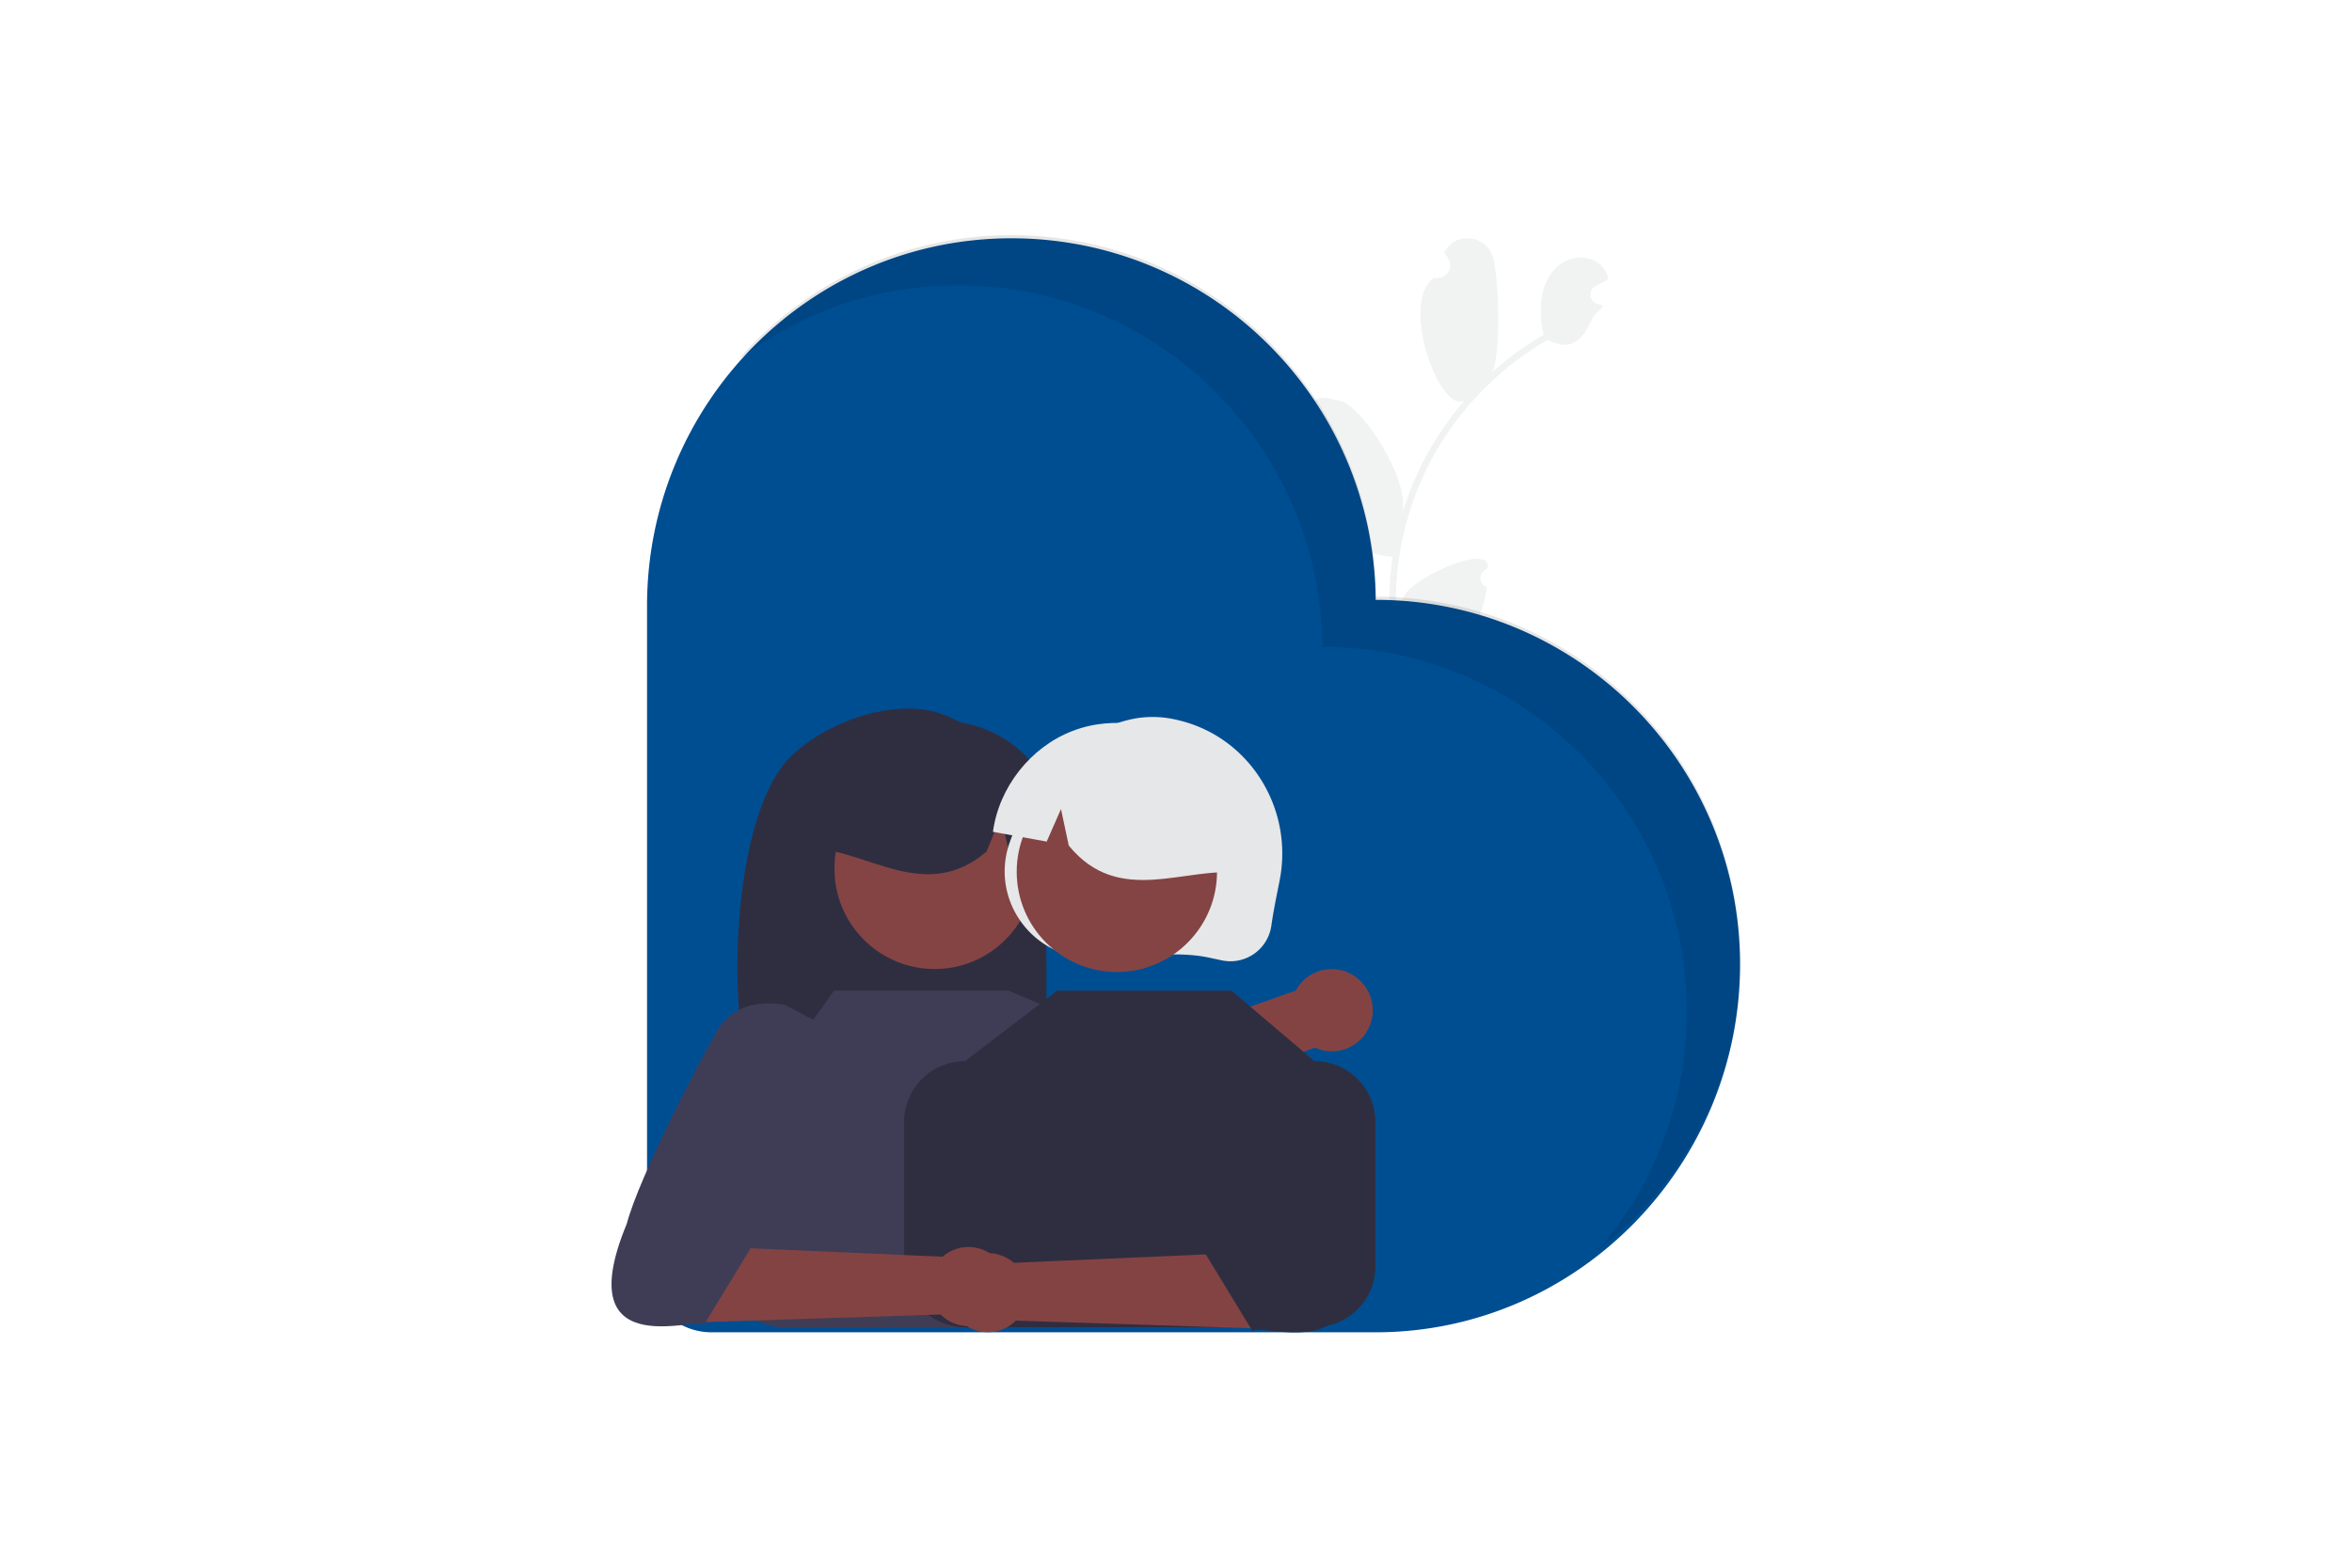 <svg xmlns="http://www.w3.org/2000/svg" viewBox="0 0 1200 800" width="1200" height="800"><path fill="#FFF" d="M0 0h1200v800H0z"/><g transform="translate(312.0 120.0) rotate(0.0 288.0 280.0) scale(0.863 0.864)"><svg width="667.189" height="648.099" viewBox="0 0 667.189 648.099"><path d="M517.483 207.89a5.636 5.636 0 0 1-.263-10.585l.917-1.29-.01-.4c-.348-13.411-43.71 6.721-49.262 17.038a44.774 44.774 0 0 0-4.853 14.635 179.51 179.51 0 0 1 11.824-75.401 173.266 173.266 0 0 1 8.012-17.623q3.692-7.032 7.986-13.709a181.588 181.588 0 0 1 61.472-58.66c9.344 4.25 18.28 6.053 26.293-12.143 1.425-3.237 4.977-5.137 6.778-8.172a45.662 45.662 0 0 1-2.85-.816l-.884-.293-.109-.037a5.584 5.584 0 0 1-.974-10.14l1.747-.993c.889-.515 1.787-1.009 2.676-1.524a2.779 2.779 0 0 0 .281-.148c1.02-.585 2.033-1.154 3.052-1.739a16.146 16.146 0 0 0-3.077-6.688c-5.32-6.718-15.915-7.623-23.319-3.326-7.419 4.29-11.764 12.668-13.06 21.13a64.708 64.708 0 0 0 1.103 21.843c-.56.332-1.129.645-1.689.978a182.76 182.76 0 0 0-28.737 21.244c5.705-10.482 3.94-57.038.546-68.076-4.077-13.257-22.248-15.235-28.661-2.937l-.185.357q1.161 1.418 2.22 2.916a7.645 7.645 0 0 1-7.919 11.846l-.154-.034c-20.656 13.79 2.705 79.7 17.671 72.767a186.547 186.547 0 0 0-26.496 40.395 176.93 176.93 0 0 0-10.242 26.67l.077-.332c5.14-20.21-24.31-64.697-37.099-66.923-7.367-1.283-13.974-4.215-15.62 3.08l-.077.35a51.368 51.368 0 0 1 4.36 4.675q1.161 1.418 2.22 2.915a7.645 7.645 0 0 1-7.919 11.847l-.154-.035-.316-.07c-14.138 18.443 17.622 69.449 49.027 69.375l.015.005a186.494 186.494 0 0 0-1.59 38.626l41.705 16.231c.33-.405.65-.83.965-1.242a50.846 50.846 0 0 1-11.272-5.179c4.572-2.592 9.156-5.215 13.728-7.807a2.787 2.787 0 0 0 .281-.149c2.326-1.332 4.661-2.644 6.987-3.976l.002-.002a74.477 74.477 0 0 0 4.847-18.473ZM506.29 95.354l.034-.021-.045.05Zm-41.648 79.681-.045-.947c.242-.577.469-1.16.687-1.764.064-.164.098-.34.162-.505-.267 1.084-.55 2.162-.801 3.252Z" fill="#f1f2f2"/><path d="M451.793 215.396c-.994-118.06-96.965-213.474-215.247-213.54C117.242 1.793 21 99.659 21 218.907v391.036a38.066 38.066 0 0 0 38.066 38.065h392.726c118.96 0 215.396-98.293 215.396-217.252s-96.436-215.36-215.396-215.36Z" fill="#004E92"/><path d="M731.16 327.22c-.993-118.058-96.965-213.473-215.247-213.538-64.675 0-122.553 28.726-162.03 74.06a213.103 213.103 0 0 1 130.463-44.35c118.282.065 214.254 95.48 215.247 213.539 118.96 0 215.396 96.436 215.396 215.396a214.607 214.607 0 0 1-52.725 141.186 215.034 215.034 0 0 0 84.292-170.896c0-118.96-96.436-215.396-215.396-215.396Z" transform="translate(-279.367 -113.682)" opacity=".1" style="isolation:isolate"/><path d="M250.851 345.668c-8.778-27.976-28.74-53.635-56.347-63.093-27.61-9.457-68.035 4.95-88.791 25.635-37.966 37.838-39.899 176.504-13.815 217.582 5.189-.275 23.091-.478 28.342-.675l7.429-24.758v24.514c40.986-1.267 86.606 32.446 126.35.347 3.827-29.083 5.61-151.576-3.168-179.552Z" fill="#2f2e41"/><circle cx="191.014" cy="374.237" r="59.21" fill="#844444"/><path d="M231.698 297.136c-22.617-13.79-52.76-14.187-75.736-.999-22.973 13.188-37.831 39.418-37.331 65.903 33.096 1.522 67.427 32.606 103.118 1.987l8.331-20.39 4.912 20.405q16.113-.001 32.288-.042c1.2-26.463-12.963-53.076-35.582-66.864Z" fill="#2f2e41"/><path d="M244.917 337.285c13.588-25.983 37.773-47.707 66.618-52.133a61.753 61.753 0 0 1 22.757 1.15c42.472 9.532 69.043 51.87 60.741 94.599-1.646 8.476-3.57 17.244-4.944 26.981a24.454 24.454 0 0 1-29.436 20.415l-.158-.034-7.268-1.554c-21.6-4.574-46.315.595-69.749.312-34.926-.42-59.473-34.514-48.337-67.62a152.983 152.983 0 0 1 9.776-22.116Z" fill="#e6e7e8"/><circle cx="298.758" cy="375.986" r="59.21" fill="#844444"/><path d="M272.351 292.905c24.7-9.571 54.438-4.632 74.719 12.412 20.279 17.042 30.264 45.487 25.088 71.466-32.844-4.355-72.13 20.167-101.844-16.281l-4.594-21.543-8.443 19.215q-15.86-2.85-31.772-5.752c3.5-26.257 22.145-49.946 46.846-59.517Z" fill="#e6e7e8"/><path d="M440.712 438.711a24.104 24.104 0 0 0-36.192 7.503l-167.13 58.719 16.584 35.245 161.8-60.3a24.235 24.235 0 0 0 24.938-41.167Z" fill="#844343"/><path d="m262.12 477.43-24.69 10.684-13.196 5.715-8.61 3.719a27.776 27.776 0 0 0-10.03 4.993 28.04 28.04 0 0 0 24.338 49.226l50.533-5.774a10.097 10.097 0 0 0 7.167-4.35c1.669-2.44 17.268-9.79 16.514-12.64l6.676-3.061 9.687-3.035 36.372-16.733-5.5-20.34 5.088-24.967c-.761-2.815-83.288 17.994-85.927 16.75a10.045 10.045 0 0 0-8.422-.186Z" fill="#3f3d56"/><path d="M332.891 645.023h-230.84a36.11 36.11 0 0 1-36.11-36.11v-84.985a36.11 36.11 0 0 1 36.11-36.11l29.53-41.608h103.076l98.234 41.608a36.11 36.11 0 0 1 36.11 36.11v84.985a36.11 36.11 0 0 1-36.11 36.11Z" fill="#3f3d56"/><path d="M415.533 645.023H209.07a36.11 36.11 0 0 1-36.11-36.11v-84.985a36.11 36.11 0 0 1 36.11-36.11l54.366-41.608H366.51l49.022 41.608a36.11 36.11 0 0 1 36.11 36.11v84.985a36.11 36.11 0 0 1-36.11 36.11Z" fill="#2f2e41"/><path d="M230.012 634.485a23.183 23.183 0 0 1-35.42 3.002l-144.22 4.663-18.44.596c-18.967.614-29.892-21.33-17.971-36.096l12.809-15.865 45.814 7.186 16.566.726 106.589 4.67a23.308 23.308 0 0 1 34.273 31.118Z" fill="#844343"/><path d="M102.796 454.738s-27.49-6.975-40.52 15.463C51.843 488.165 16.357 556.105 8.991 583.99c-35.942 86.619 47.625 52.125 45.286 60.296l27.958-45.891c12.148-6.074-11.235 1.765-14.316-2.59l21.431-23.292 24.296-12.148 8.914-95.106Z" fill="#3f3d56"/><path d="M203.576 638.105a23.183 23.183 0 0 0 35.421 3.002l144.219 4.663 18.44.597c18.967.613 29.893-21.331 17.971-36.097l-12.809-15.865-45.814 7.186-16.566.726-106.589 4.671a23.308 23.308 0 0 0-34.273 31.117Z" fill="#844343"/><path d="M330.792 458.358s27.49-6.975 40.521 15.463c10.432 17.964 45.917 85.904 53.283 113.788 35.942 86.619-47.624 52.125-45.286 60.296l-27.958-45.891c-12.147-6.074 11.236 1.765 14.316-2.59l-21.431-23.292-24.295-12.148-8.915-95.105Z" fill="#2f2e41"/></svg></g></svg>
